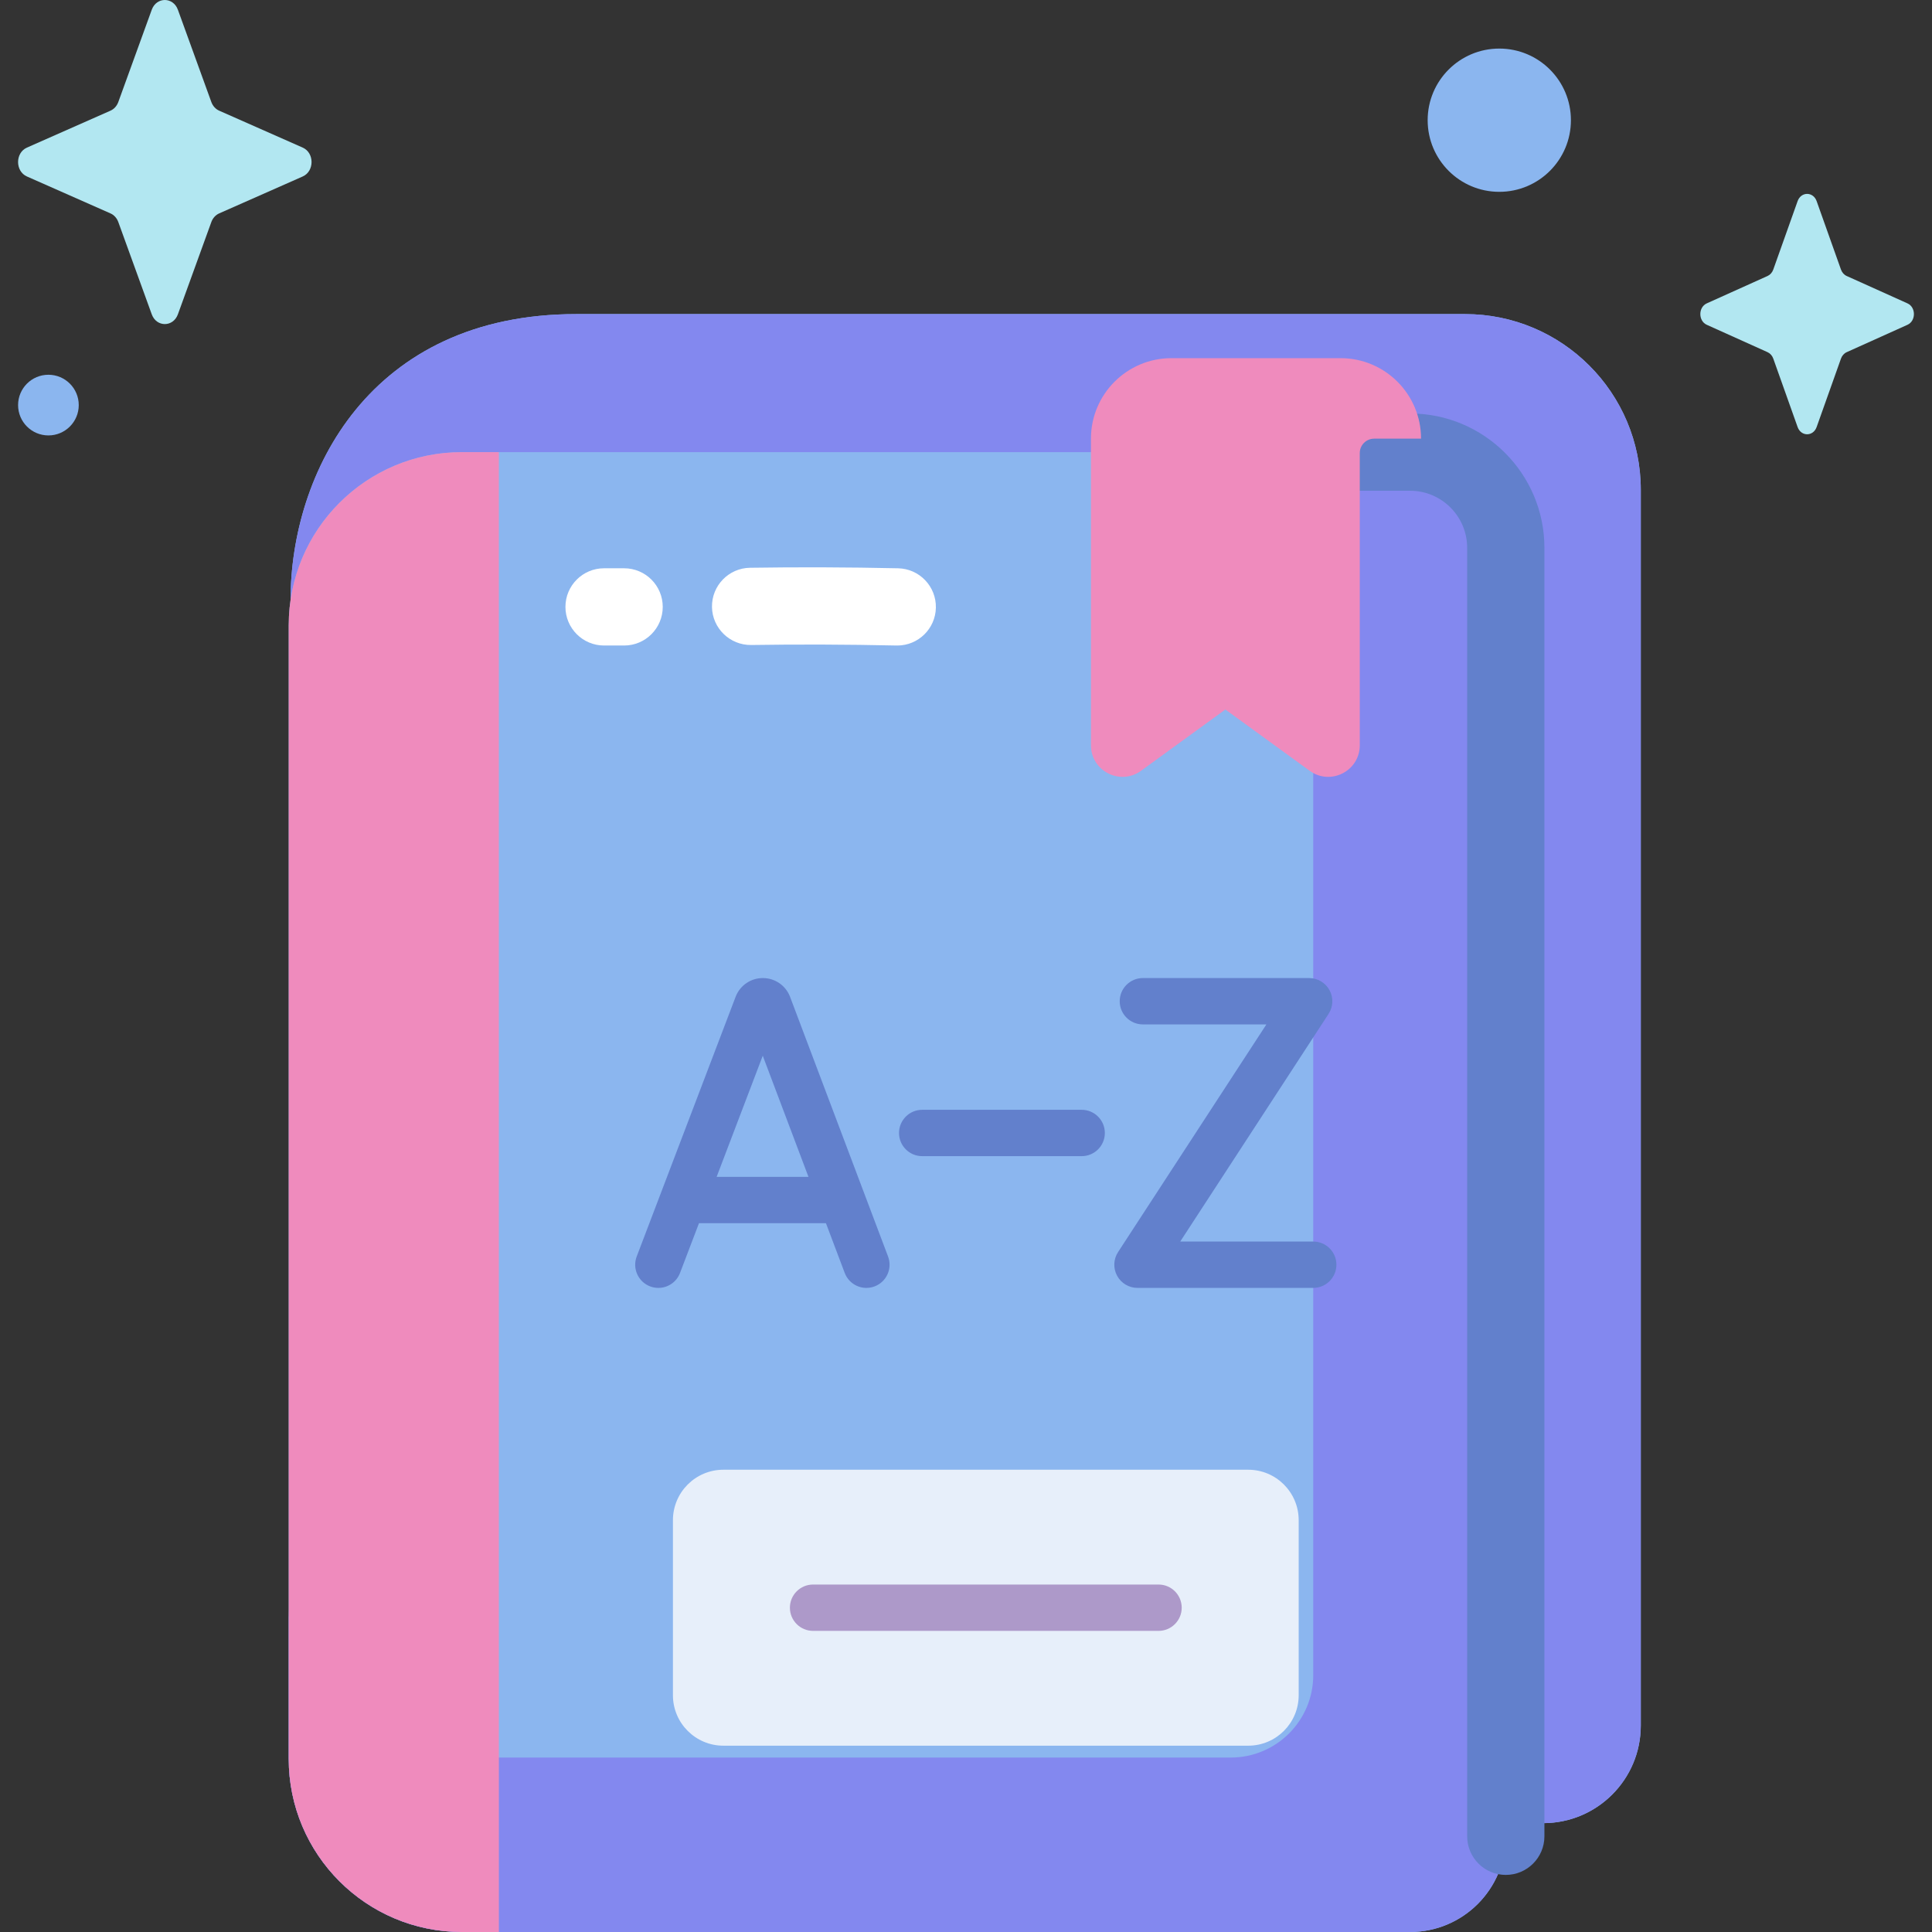 <svg id="Capa_1" enable-background="new 0 0 512 512" height="512" viewBox="0 0 512 512" width="512" xmlns="http://www.w3.org/2000/svg"><rect x="0" y="0" width="512" height="512" fill="#333333" stroke="none"/><g><g><path d="m77.002 159.028c0-33.533 20.871-75.792 75.723-75.792h235.522c25.725 0 46.58 20.854 46.58 46.58v327.474c0 14.283-11.579 25.862-25.862 25.862h-2.142" fill="#8bb6ef"/><path d="m77.002 159.028c0-33.533 20.871-75.792 75.723-75.792h235.522c25.725 0 46.58 20.854 46.58 46.58v327.474c0 14.283-11.579 25.862-25.862 25.862h-2.142" fill="#8388ef"/><path d="m373.689 512h-251.285c-25.344 0-45.89-20.546-45.89-45.891v-300.402c0-25.345 20.546-45.89 45.89-45.89h251.285c14.007 0 25.362 11.355 25.362 25.362v341.459c0 14.007-11.355 25.362-25.362 25.362z" fill="#8bb6ef"/><path d="m373.689 119.816h-47.52c12.07 0 21.855 9.785 21.855 21.855v302.243c0 12.07-9.785 21.854-21.855 21.854h-210.11c-21.84 0-39.545-17.704-39.545-39.544v39.884c0 25.345 20.546 45.891 45.89 45.891h251.285c14.007 0 25.362-11.355 25.362-25.362v-341.458c0-14.008-11.355-25.363-25.362-25.363z" fill="#8388ef"/><path d="m132.205 119.816h-9.8c-25.345 0-45.89 20.546-45.89 45.891v300.401c0 25.345 20.546 45.891 45.89 45.891h9.8z" fill="#ef8bbd"/><g><path d="m399.051 496.872c-5.653 0-10.235-4.583-10.235-10.235v-341.459c0-8.341-6.786-15.127-15.127-15.127h-25.665c-5.653 0-10.235-4.583-10.235-10.235s4.582-10.235 10.235-10.235h25.665c19.628 0 35.597 15.968 35.597 35.597v341.459c0 5.652-4.582 10.235-10.235 10.235z" fill="#6280cc"/></g><path d="m347.078 204.266-22.345-16.239-22.345 16.239c-5.526 4.016-13.275.068-13.275-6.763v-81.253c0-11.783 9.552-21.336 21.336-21.336h44.809c11.783 0 21.336 9.552 21.336 21.336h-12.429c-2.105 0-3.811 1.706-3.811 3.811v77.442c-.001 6.832-7.75 10.779-13.276 6.763z" fill="#ef8bbd"/><g><path d="m235.349 332.995-25.981-68.844c-.021-.058-.043-.113-.066-.168-1.196-2.908-3.999-4.786-7.143-4.786-.003 0-.005 0-.008 0-3.147.003-5.95 1.888-7.141 4.799-.019.047-.037.093-.055.14l-26.22 68.842c-1.208 3.17.383 6.718 3.553 7.926.72.273 1.458.403 2.185.403 2.474 0 4.807-1.507 5.74-3.957l5.024-13.189h33.65l4.971 13.172c1.198 3.174 4.74 4.776 7.914 3.577 3.173-1.199 4.775-4.742 3.577-7.915zm-45.434-21.117 12.224-32.097 12.113 32.097z" fill="#6280cc"/><g><g><path d="m348.024 341.305h-46.581c-2.253 0-4.325-1.234-5.399-3.215s-.977-4.391.254-6.279l39.31-60.332h-32.734c-3.391 0-6.141-2.75-6.141-6.141s2.75-6.141 6.141-6.141h44.065c2.253 0 4.325 1.234 5.399 3.215s.977 4.391-.254 6.279l-39.31 60.332h35.25c3.391 0 6.141 2.75 6.141 6.141s-2.75 6.141-6.141 6.141z" fill="#6280cc"/></g></g><g><g><path d="m286.656 306.392h-42.266c-3.391 0-6.141-2.75-6.141-6.141s2.75-6.141 6.141-6.141h42.266c3.391 0 6.141 2.75 6.141 6.141 0 3.392-2.75 6.141-6.141 6.141z" fill="#6280cc"/></g></g></g><path d="m330.785 462.626h-139.072c-7.39 0-13.38-5.991-13.38-13.38v-46.373c0-7.39 5.991-13.38 13.38-13.38h139.072c7.39 0 13.38 5.99 13.38 13.38v46.373c0 7.39-5.99 13.38-13.38 13.38z" fill="#e7effa"/><g><path d="m307.026 432.2h-91.553c-3.391 0-6.141-2.75-6.141-6.141s2.75-6.141 6.141-6.141h91.553c3.391 0 6.141 2.75 6.141 6.141s-2.75 6.141-6.141 6.141z" fill="#ad99c9"/></g><g><path d="m237.787 171.069c-.075 0-.15-.001-.226-.002-13.096-.284-26.045-.331-38.485-.136-5.624.075-10.306-4.423-10.394-10.074-.088-5.652 4.422-10.306 10.075-10.394 12.695-.196 25.898-.151 39.247.138 5.651.123 10.133 4.804 10.011 10.455-.121 5.575-4.679 10.013-10.228 10.013z" fill="#fff"/></g><g><path d="m165.398 171.069h-5.316c-5.653 0-10.235-4.583-10.235-10.235s4.582-10.235 10.235-10.235h5.316c5.653 0 10.235 4.583 10.235 10.235s-4.582 10.235-10.235 10.235z" fill="#fff"/></g></g><g><path d="m416.31 31.854c0 10.484-8.499 18.983-18.983 18.983s-18.983-8.499-18.983-18.983 8.499-18.983 18.983-18.983 18.983 8.499 18.983 18.983z" fill="#8bb6ef"/><circle cx="12.831" cy="107.353" fill="#8bb6ef" r="8.039"/><g fill="#b2e7f1"><path d="m481.429 53.304 6.449 18.133c.276.776.822 1.392 1.512 1.702l16.111 7.258c2.276 1.025 2.276 4.652 0 5.677l-16.111 7.258c-.69.311-1.236.926-1.512 1.702l-6.449 18.133c-.911 2.562-4.133 2.562-5.044 0l-6.449-18.133c-.276-.777-.823-1.392-1.513-1.702l-16.11-7.258c-2.276-1.025-2.276-4.652 0-5.677l16.11-7.258c.69-.311 1.236-.926 1.513-1.702l6.449-18.133c.911-2.562 4.133-2.562 5.044 0z"/><path d="m47.146 2.59 8.861 24.445c.379 1.047 1.131 1.876 2.078 2.295l22.137 9.785c3.127 1.382 3.127 6.271 0 7.653l-22.137 9.785c-.948.419-1.699 1.248-2.078 2.295l-8.861 24.445c-1.252 3.454-5.679 3.454-6.931 0l-8.861-24.445c-.379-1.047-1.13-1.876-2.078-2.295l-22.138-9.784c-3.128-1.382-3.128-6.271 0-7.653l22.137-9.785c.948-.419 1.699-1.248 2.078-2.295l8.862-24.446c1.252-3.453 5.679-3.453 6.931 0z"/></g></g></g></svg>